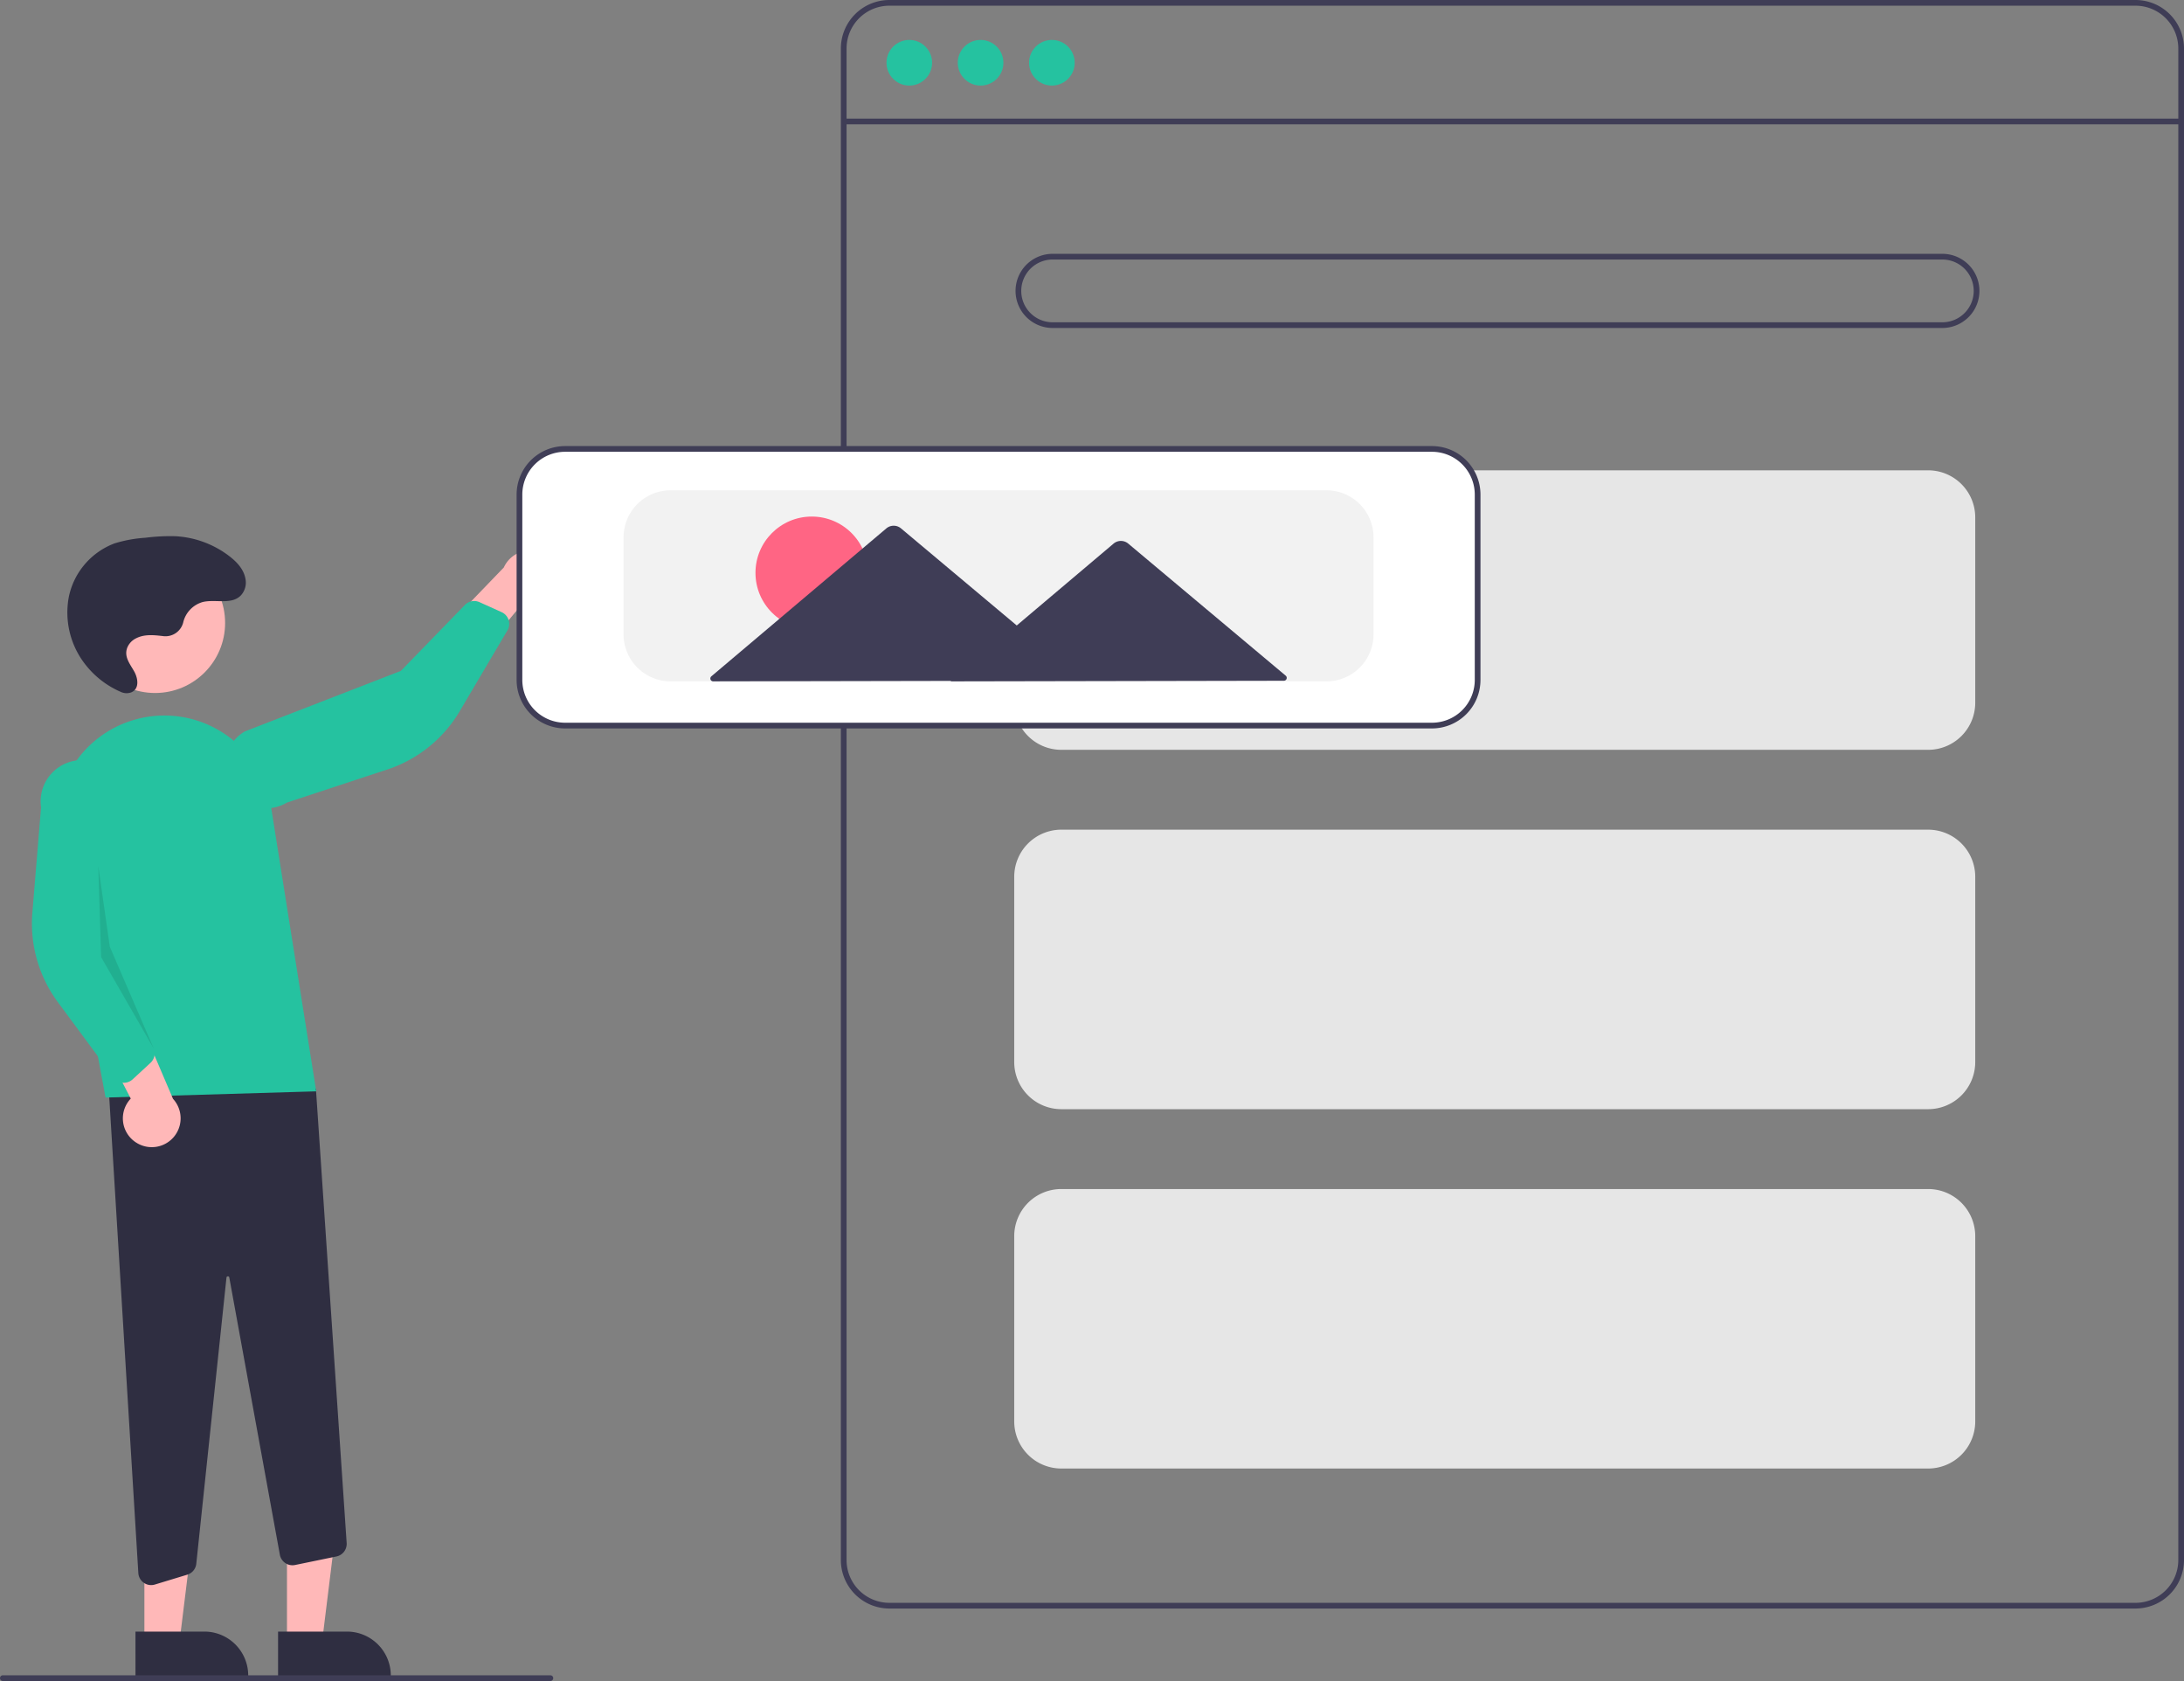 <svg xmlns="http://www.w3.org/2000/svg" data-name="Layer 1" width="765.866" height="589.409" viewBox="0 0 765.866 589.409" xmlns:xlink="http://www.w3.org/1999/xlink"><rect x="0" y="0" width="765.866" height="589.409" fill="#808080" stroke="none"/><polygon points="100.636 576.086 112.895 576.086 118.728 528.798 100.633 528.799 100.636 576.086" fill="#ffb8b8"/><path d="M314.575,726.379l24.144-.001h.001a15.386,15.386,0,0,1,15.386,15.386v.5l-39.531.001Z" transform="translate(-217.067 -154.295)" fill="#2f2e41"/><polygon points="50.636 576.086 62.895 576.086 68.728 528.798 50.633 528.799 50.636 576.086" fill="#ffb8b8"/><path d="M264.575,726.379l24.144-.001h.001a15.386,15.386,0,0,1,15.386,15.386v.5l-39.531.001Z" transform="translate(-217.067 -154.295)" fill="#2f2e41"/><path d="M270.061,710.079a4.505,4.505,0,0,1-4.484-4.228L254.709,528.124l73.138,7.892,10.785,159.312a4.516,4.516,0,0,1-3.582,4.712l-14.511,2.989a4.5,4.5,0,0,1-5.335-3.6l-17.731-97.199a.469.469,0,0,0-.51-.409.48.48,0,0,0-.479.447L285.898,702.595a4.493,4.493,0,0,1-3.166,3.833l-11.354,3.454A4.526,4.526,0,0,1,270.061,710.079Z" transform="translate(-217.067 -154.295)" fill="#2f2e41"/><circle cx="54.38" cy="218.424" r="24.561" fill="#ffb8b8"/><path d="M254.086,539.135l-16.591-89.172a37.743,37.743,0,0,1,26.601-43.262h0A37.857,37.857,0,0,1,312.101,437.101l15.858,99.851Z" transform="translate(-217.067 -154.295)" fill="#25c2a0"/><path d="M264.667,554.818a10.056,10.056,0,0,1-1.747-15.32l-16.396-31.751,18.465,1.97,12.739,29.849a10.11,10.11,0,0,1-13.061,15.251Z" transform="translate(-217.067 -154.295)" fill="#ffb8b8"/><path d="M260.105,533.921a4.505,4.505,0,0,1-3.195-1.804L237.358,505.685a46.373,46.373,0,0,1-8.938-31.397l3.041-36.912a14.497,14.497,0,1,1,28.727-3.919l-1.779,58.72,12.537,29.718a4.515,4.515,0,0,1-1.092,5.054l-6.273,5.797a4.506,4.506,0,0,1-2.426,1.151A4.455,4.455,0,0,1,260.105,533.921Z" transform="translate(-217.067 -154.295)" fill="#25c2a0"/><path d="M412.887,359.337a10.056,10.056,0,0,1-13.426,7.582l-22.846,27.478-5.385-17.772,22.52-23.369a10.11,10.11,0,0,1,19.137,6.081Z" transform="translate(-217.067 -154.295)" fill="#ffb8b8"/><path d="M395.423,371.685a4.505,4.505,0,0,1-.415,3.646l-16.717,28.31a46.373,46.373,0,0,1-25.427,20.472l-35.177,11.592A14.497,14.497,0,1,1,302.877,410.778l54.766-21.257,22.478-23.132a4.515,4.515,0,0,1,5.08-.965l7.784,3.517a4.506,4.506,0,0,1,2.006,1.786A4.454,4.454,0,0,1,395.423,371.685Z" transform="translate(-217.067 -154.295)" fill="#25c2a0"/><polygon points="34.459 303.589 35.459 335.589 53.88 367.6 38.498 331.926 34.459 303.589" opacity="0.1"/><path d="M274.261,377.335a6.423,6.423,0,0,0,7.031-4.702,9.764,9.764,0,0,1,6.951-7.274c4.505-1.03,10.012,1.091,13.314-2.322a6.638,6.638,0,0,0,1.575-5.842c-.608-3.317-2.981-5.823-5.563-7.828a34.062,34.062,0,0,0-18.866-7.051,67.677,67.677,0,0,0-10.621.528,47.009,47.009,0,0,0-10.864,1.985,25.576,25.576,0,0,0-16.002,18.68,29.528,29.528,0,0,0,6.057,24.13,31.702,31.702,0,0,0,12.161,9.259,4.744,4.744,0,0,0,3.606.183c2.957-1.176,2.474-4.839,1.126-7.283-1.443-2.615-3.663-5.146-2.503-8.329a6.302,6.302,0,0,1,3.127-3.366c2.94-1.499,6.228-1.145,9.389-.78Z" transform="translate(-217.067 -154.295)" fill="#2f2e41"/><path d="M965.933,718.295h-437a17.019,17.019,0,0,1-17-17v-530a17.019,17.019,0,0,1,17-17h437a17.019,17.019,0,0,1,17,17v530A17.019,17.019,0,0,1,965.933,718.295Zm-437-562a15.017,15.017,0,0,0-15,15v530a15.017,15.017,0,0,0,15,15h437a15.017,15.017,0,0,0,15-15v-530a15.017,15.017,0,0,0-15-15Z" transform="translate(-217.067 -154.295)" fill="#3f3d56"/><rect x="295.866" y="41.59" width="469" height="2" fill="#3f3d56"/><circle cx="318.866" cy="22" r="8" fill="#25c2a0"/><circle cx="343.866" cy="22" r="8" fill="#25c2a0"/><circle cx="368.866" cy="22" r="8" fill="#25c2a0"/><path d="M898.193,269.295h-312a13,13,0,0,1,0-26h312a13,13,0,0,1,0,26Zm-312-24a11,11,0,0,0,0,22h312a11,11,0,0,0,0-22Z" transform="translate(-217.067 -154.295)" fill="#3f3d56"/><path d="M893.229,417.205h-304a16.519,16.519,0,0,1-16.5-16.5v-65a16.519,16.519,0,0,1,16.5-16.5h304a16.519,16.519,0,0,1,16.5,16.5v65A16.519,16.519,0,0,1,893.229,417.205Z" transform="translate(-217.067 -154.295)" fill="#e6e6e6"/><path d="M893.229,543.205h-304a16.519,16.519,0,0,1-16.5-16.5v-65a16.519,16.519,0,0,1,16.5-16.5h304a16.519,16.519,0,0,1,16.5,16.5v65A16.519,16.519,0,0,1,893.229,543.205Z" transform="translate(-217.067 -154.295)" fill="#e6e6e6"/><path d="M893.229,669.205h-304a16.519,16.519,0,0,1-16.5-16.5v-65a16.519,16.519,0,0,1,16.5-16.5h304a16.519,16.519,0,0,1,16.5,16.5v65A16.519,16.519,0,0,1,893.229,669.205Z" transform="translate(-217.067 -154.295)" fill="#e6e6e6"/><path d="M719.229,409.205h-304a16.519,16.519,0,0,1-16.5-16.5v-65a16.519,16.519,0,0,1,16.5-16.5h304a16.519,16.519,0,0,1,16.5,16.5v65A16.519,16.519,0,0,1,719.229,409.205Z" transform="translate(-217.067 -154.295)" fill="#fff"/><path d="M719.228,409.705h-304a17.019,17.019,0,0,1-17-17v-65a17.019,17.019,0,0,1,17-17h304a17.019,17.019,0,0,1,17,17v65A17.019,17.019,0,0,1,719.228,409.705Zm-304-97a15.017,15.017,0,0,0-15,15v65a15.017,15.017,0,0,0,15,15h304a15.017,15.017,0,0,0,15-15v-65a15.017,15.017,0,0,0-15-15Z" transform="translate(-217.067 -154.295)" fill="#3f3d56"/><path d="M682.228,393.205h-230a16.519,16.519,0,0,1-16.5-16.5v-34a16.519,16.519,0,0,1,16.5-16.5h230a16.519,16.519,0,0,1,16.5,16.5v34A16.519,16.519,0,0,1,682.228,393.205Z" transform="translate(-217.067 -154.295)" fill="#f2f2f2"/><circle cx="284.656" cy="200.852" r="19.732" fill="#ff6584"/><path d="M667.935,391.213l-27.853-23.36-27.372-22.956a4,4,0,0,0-5.153.01L580.275,367.969l-6.664,5.633-10.048-8.427L533.026,339.564a4,4,0,0,0-5.152.01l-30.438,25.728-30.917,26.133a1,1,0,0,0,.647,1.764l63.387-.122,20.064-.039-.196.166,59.808-.115,57.067-.11A1.0 1,0,0,0,667.935,391.213Z" transform="translate(-217.067 -154.295)" fill="#3f3d56"/><path d="M410.067,743.705h-192a1,1,0,1,1,0-2h192a1,1,0,0,1,0,2Z" transform="translate(-217.067 -154.295)" fill="#3f3d56"/></svg>